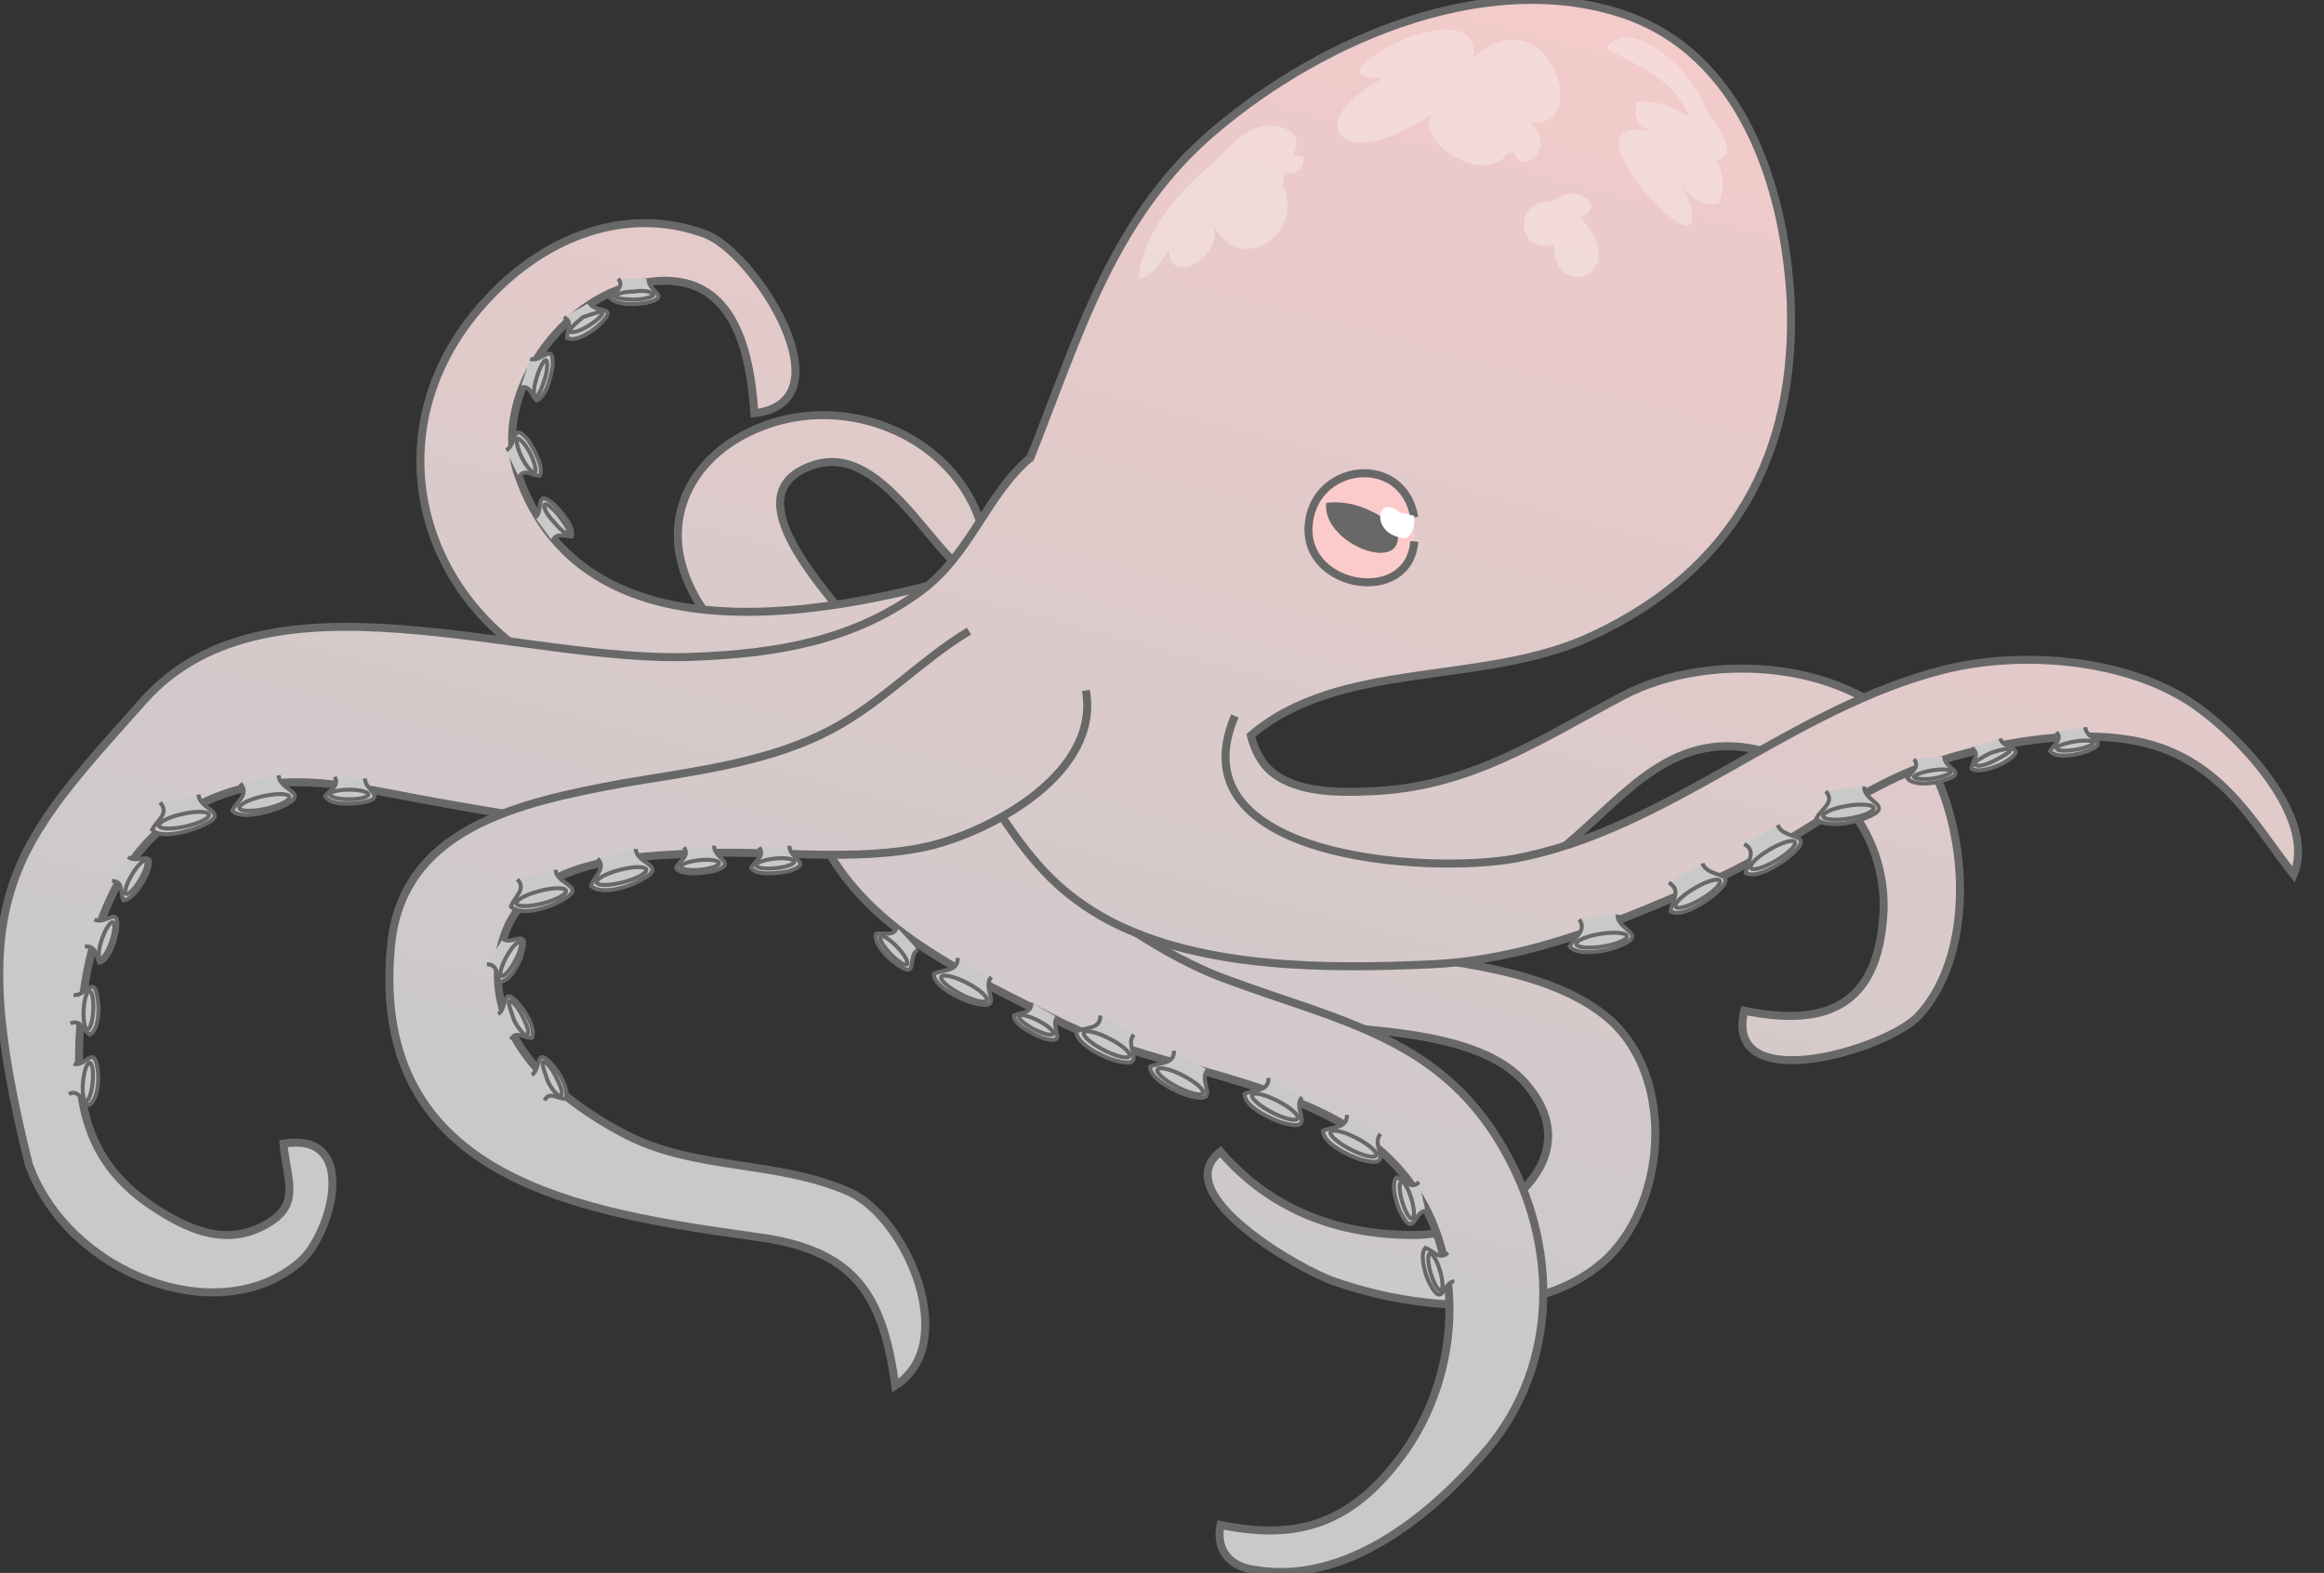<svg xmlns="http://www.w3.org/2000/svg" version="1.0" viewBox="0 0 145.1 98.2"><rect x="0" y="0" width="145.1" height="98.2" fill="#333333" stroke="none"/><switch><g><linearGradient id="a" x1="105.593" x2="80.459" y1="-13.104" y2="81.683" gradientUnits="userSpaceOnUse"><stop offset="0" stop-color="#facbca"/><stop offset="1" stop-color="#cac9ca"/></linearGradient><path fill="url(#a)" stroke="#686869" stroke-width=".5" d="M71 52.4c1.9 4.3 9.2 6.2 13.3 6.8 4.8.7 11.9 1 15.9 4.2 4.3 3.4 4 11.2.3 15-4.2 4.2-12.1 3.4-17.2 1.6-2.1-.7-10.5-5.5-7.1-8.1 3.1 3.6 7.3 5.2 12 5.2 4.5.1 11.4-4.4 7.1-9.4-3-3.6-10.8-3.3-14.9-3.9-6.3-.9-10.4-3.8-12.2-10.2-.2-.5-.3-1-.4-1.5"/><linearGradient id="b" x1="67.151" x2="42.018" y1="-23.295" y2="71.492" gradientUnits="userSpaceOnUse"><stop offset="0" stop-color="#facbca"/><stop offset="1" stop-color="#cac9ca"/></linearGradient><path fill="url(#b)" stroke="#686869" stroke-width=".5" d="M52.2 42.7c-3.8-1.1-7.6-2.3-9.3-6.5-1.7-4.1.5-7.9 4.5-9.5C54 24 62 28.6 61.6 35.8c-2.4 1.4-5.8-8.3-10.7-6.8-6.2 1.9 2.6 9.7 3.8 12-.6.4-1.1.6-1.8.6"/><linearGradient id="c" x1="114.22" x2="89.087" y1="-10.816" y2="83.969" gradientUnits="userSpaceOnUse"><stop offset="0" stop-color="#facbca"/><stop offset="1" stop-color="#cac9ca"/></linearGradient><path fill="url(#c)" stroke="#686869" stroke-width=".5" d="M79.6 41.3c-2.3 1-2 4.8-.6 6.5 1.5 1.7 4.4 1.7 6.5 1.6 6.2-.2 10.6-3.2 15.9-6 5.4-2.8 14.3-2.2 18.2 2.9 3.3 4.3 4 13 .2 17.1-1.9 2.1-12.2 5.2-10.9-.3 4.9 1 8.4-.1 8.7-6.2.2-5-3.5-9.4-8.4-10.2-5.4-.9-8.3 3.7-12.1 6.6-4.4 3.3-8.8 4.5-13.8 2.5-2.7-1.1-6.1-2.6-8.2-4.7-2.9-2.9-1.7-6.7-.9-10.3"/><linearGradient id="d" x1="59.592" x2="34.459" y1="-25.299" y2="69.488" gradientUnits="userSpaceOnUse"><stop offset="0" stop-color="#facbca"/><stop offset="1" stop-color="#cac9ca"/></linearGradient><path fill="url(#d)" stroke="#686869" stroke-width=".5" d="M63 35.1c-9 2.9-26.4 7.2-30.7-5.6-1.5-4.6 2.4-10.5 7.2-11.7 6-1.5 7.3 3.5 7.6 8 6-.7 0-10.1-3.1-11.2-4.9-1.8-9.9.2-13.4 3.9-7.9 8.2-4.5 20.2 5.8 24.2C40.6 44.3 56 46.4 59 42"/><linearGradient id="e" x1="95.136" x2="70.003" y1="-15.873" y2="78.911" gradientUnits="userSpaceOnUse"><stop offset="0" stop-color="#facbca"/><stop offset="1" stop-color="#cac9ca"/></linearGradient><path fill="url(#e)" stroke="#686869" stroke-width=".5" d="M67.8 43.2c-11.7 6 2.4 15.5 8.4 17.8 7.4 2.8 14 3.7 18 11.3 3.2 6 3 13.4-1.7 18.6C89.3 94.6 84 99 78.3 98c-1.5-.2-2.4-1.2-2.1-2.8 4.4.9 7.8.2 11-3.9 3.1-3.9 4.2-9.5 2.5-14.3-3.5-9.8-15.9-9.2-23.9-13.4-4.9-2.5-10.6-5-13.7-9.8-3.2-5.2 0-13.6 5.8-15.6"/><linearGradient id="f" x1="98.773" x2="73.639" y1="-14.912" y2="79.875" gradientUnits="userSpaceOnUse"><stop offset="0" stop-color="#facbca"/><stop offset="1" stop-color="#cac9ca"/></linearGradient><path fill="url(#f)" stroke="#686869" stroke-width=".5" d="M63.7 30.1c3.2-7.5 5.1-15.6 11.5-21.4C81.8 2.8 92.5-2.1 101.4.9c7.3 2.5 10 10.6 10.4 17.8.4 9.7-3.6 16.9-12.4 21-6.8 3.2-15.8 1.4-21.4 6.3"/><linearGradient id="g" x1="91.21" x2="66.075" y1="-16.922" y2="77.871" gradientUnits="userSpaceOnUse"><stop offset="0" stop-color="#facbca"/><stop offset="1" stop-color="#cac9ca"/></linearGradient><path fill="url(#g)" stroke="#686869" stroke-width=".5" d="M64.3 28.6c-2.7 2.3-3.7 6-6.8 8.3-4.2 3.1-9 3.9-14.1 4.1-10.8.5-26.6-6-34.4 2.7-8.2 9.2-11.4 12.2-7.2 29 2.5 6.9 11.9 10.4 16.9 6.1 2-1.7 3.8-8.2-1-7.4.2 2.4 1.3 4-1.6 5.3-2.3 1-4.5 0-6.6-1.4-4.5-3-4.9-7.2-4.4-12.3.4-4.3 2.1-9.5 6-12 5.1-3.3 9.9-2.1 15.2-1.1 9.9 1.8 22.2 3.9 31.5-.9 3.2-1.7 2.8-.9 4.9 2.2 1.9 2.8 3.6 4.7 6.6 6.3 5.8 3 13.6 3 20.1 2.7 6.3-.3 12-2.8 17.7-5.3 4.9-2.2 9-5.9 14-7.4 4.1-1.3 10.5-2.4 14.6-.5 3.6 1.6 5.3 4.8 7.5 7.6 1.5-3.5-3.3-8.6-6.2-10.6-4.2-2.9-10.8-3.4-15.6-2.2-9.6 2.4-17.2 10-26.8 11.8-5.5 1-21.3 0-17.5-8.9"/><linearGradient id="h" x1="66.18" x2="41.047" y1="-23.553" y2="71.234" gradientUnits="userSpaceOnUse"><stop offset="0" stop-color="#facbca"/><stop offset="1" stop-color="#cac9ca"/></linearGradient><path fill="url(#h)" stroke="#686869" stroke-width=".5" d="M60.5 39.4c-3.3 2-5.7 4.8-9.3 6.5-3.8 1.8-8.2 2.3-12.3 3-6.5 1.2-13.9 2.8-14.5 10.3-1.3 14.5 12 16.5 22.7 18 6.3.8 8 3.6 8.8 9.3 4.1-2.6.7-10.5-2.9-12.1-4.6-2-9.6-1.3-14-3.6-4.2-2.2-8.7-6-7.8-11.3 1-5.6 7.2-6 11.9-6.2 5-.3 10.3.6 15-.5 4-1 10.6-4.6 9.7-9.7"/><path fill="#FACBCA" stroke="#686869" stroke-width=".5" d="M88.3 32.3c-.7-4.1-6.4-3.4-6.6.6-.2 3.9 6.3 4.9 6.6.9"/><path fill="#686869" d="M86.8 32.6c-1.2-.8-2.5-1.4-4-1.2-.3 2.7 5.6 4.8 4.3 1.2"/><path fill="#FFF" d="M87.4 32c-1.5-1.3-1.9 1.5.4 1.6.5-.4.5-.8.5-1.4"/><path fill="#FFF" d="M106.5 6.8C106.1 5 102 .7 100.3 3c2.2 1.3 4.1 1.8 5.2 4.3-1-.6-2.1-1.1-3.3-.9-.3.9.1 1.5.9 1.8-6.7-1.4 5.7 11.3 1.8 3.1.4.9 1.3 1.6 2.4 1.4.4-.9.3-1.9-.1-2.7 1.4-.3.1-2.1-.5-2.9M94.5 9.5c.7 1.7 2.8-.6.9-1.9 4.2.8 1.3-8.2-3.4-4 .4-3.6-6.4-.8-7.2.9.7.6 1.9.4 2.3 0-1 .4-4.2 2.3-3.5 3.7.9 1.9 5.2-.5 6.1-1.3-2 1.5 2.9 4.9 4.4 2.7m2.8 3c1.4-1.3 3.5.2 1.8 1 3.3 3.6-1.7 5.3-1.7 1.7-2.2.5-2.5-2.4-.6-2.7m-16.2-1.8c.8.1 1.2-.2 1.2-1-.2 0-.5-.1-.7-.1.9-1.5-.8-2-1.9-1.8-1.2.2-2.2 1.5-3.1 2.3-2.1 1.8-4.4 4.3-4.6 7.2.9-.1 1.4-1.1 1.9-1.8-.1 2.3 3.3.6 2.8-1.5 1.6 3.2 5.7.5 4.3-2.5" opacity=".3"/><g fill="#CAC9CA" stroke="#686869" stroke-width=".25"><path d="M79.2 67.3c0 .9-.9.7-1.5 1 0 .8 1.7 1.6 2.4 1.8 2.2.6.5-.9 1.2-1.6"/><ellipse cx="79.6" cy="69.1" rx="1.6" ry=".4" transform="rotate(27.336 79.613 69.102)"/></g><g fill="#CAC9CA" stroke="#686869" stroke-width=".25"><path d="M59.8 59.8c0 .9-.9.7-1.5 1 0 .8 1.7 1.6 2.4 1.8 2.2.6.5-.9 1.2-1.6"/><ellipse cx="60.2" cy="61.7" rx="1.6" ry=".4" transform="rotate(27.31 60.157 61.687)"/></g><g fill="#CAC9CA" stroke="#686869" stroke-width=".25"><path d="M73.3 65.6c0 .9-.9.7-1.5 1 0 .8 1.7 1.6 2.4 1.8 2.2.6.5-.9 1.2-1.6"/><ellipse cx="73.7" cy="67.5" rx="1.6" ry=".4" transform="rotate(27.34 73.68 67.48)"/></g><g fill="#CAC9CA" stroke="#686869" stroke-width=".25"><path d="M68.7 63.4c0 .9-.9.7-1.5 1 0 .8 1.7 1.6 2.4 1.8 2.2.6.5-.9 1.2-1.6"/><ellipse cx="69.1" cy="65.2" rx="1.6" ry=".4" transform="rotate(27.336 69.097 65.188)"/></g><g fill="#CAC9CA" stroke="#686869" stroke-width=".25"><path d="M84.1 69.6c0 .9-.9.7-1.5 1 0 .8 1.7 1.6 2.4 1.8 2.2.6.5-.9 1.2-1.6"/><ellipse cx="84.5" cy="71.4" rx="1.6" ry=".4" transform="rotate(27.31 84.5 71.395)"/></g><g fill="#CAC9CA" stroke="#686869" stroke-width=".25"><path d="M64.4 62.6c0 .7-.7.6-1.1.8 0 .6 1.3 1.2 1.8 1.4 1.7.5.4-.7.9-1.3"/><ellipse cx="64.7" cy="64" rx="1.2" ry=".3" transform="rotate(27.336 64.723 63.975)"/></g><g fill="#CAC9CA" stroke="#686869" stroke-width=".25"><path d="M88.6 73.8c-.5.5-.9-.1-1.4-.3-.4.4 0 1.8.3 2.3.8 1.5.8-.2 1.5-.2"/><ellipse cx="87.8" cy="74.9" rx="1.2" ry=".3" transform="rotate(73.47 87.795 74.94)"/></g><g fill="#CAC9CA" stroke="#686869" stroke-width=".25"><path d="M90.4 78.2c-.5.5-.9-.1-1.4-.3-.4.4 0 1.8.3 2.3.8 1.5.8-.2 1.5-.2"/><ellipse cx="89.6" cy="79.4" rx="1.2" ry=".3" transform="rotate(73.5 89.602 79.418)"/></g><g fill="#CAC9CA" stroke="#686869" stroke-width=".25"><path d="M56 57.9c-.2.6-.8.3-1.3.4-.2.6.8 1.6 1.3 1.9 1.4 1 .6-.5 1.3-.9"/><ellipse cx="55.8" cy="59.3" rx="1.2" ry=".3" transform="rotate(46.438 55.766 59.318)"/></g><g fill="#CAC9CA" stroke="#686869" stroke-width=".25"><path d="M37.3 53.6c.6.6-.2 1.1-.4 1.7.6.6 2.3.1 3-.3 2-1-.2-1-.2-2"/><ellipse cx="38.8" cy="54.7" rx="1.6" ry=".4" transform="rotate(-14.55 38.77 54.678)"/></g><g fill="#CAC9CA" stroke="#686869" stroke-width=".25"><path d="M32.3 54.9c.6.6-.2 1.1-.4 1.7.6.6 2.3.1 3-.3 2-1-.2-1-.2-2"/><ellipse cx="33.8" cy="56" rx="1.6" ry=".4" transform="rotate(-14.55 33.836 56.037)"/></g><g fill="#CAC9CA" stroke="#686869" stroke-width=".25"><path d="M42.7 52.9c.4.6-.3.8-.5 1.3.4.5 1.7.3 2.3.2 1.7-.5 0-.8.1-1.6"/><ellipse cx="43.7" cy="54" rx="1.2" ry=".3" transform="rotate(-5.768 43.694 53.95)"/></g><g fill="#CAC9CA" stroke="#686869" stroke-width=".25"><path d="M47.4 52.9c.4.6-.3.8-.5 1.3.4.5 1.7.3 2.3.2 1.7-.5 0-.8.1-1.6"/><ellipse cx="48.4" cy="53.9" rx="1.2" ry=".3" transform="rotate(-5.79 48.427 53.91)"/></g><g fill="#CAC9CA" stroke="#686869" stroke-width=".25"><path d="M30.4 60.2c.7 0 .6.7.8 1.1.6 0 1.3-1.2 1.4-1.8.5-1.7-.7-.4-1.2-.9"/><ellipse cx="31.9" cy="59.9" rx="1.2" ry=".3" transform="rotate(-61.185 31.872 59.902)"/></g><g fill="#CAC9CA" stroke="#686869" stroke-width=".25"><path d="M31.9 64.9c.3-.6.8-.1 1.3-.1.3-.5-.4-1.7-.8-2.1-1.1-1.3-.7.3-1.3.6"/><path d="M31.8 62.5c.1-.1.5.3.8.9.3.6.5 1.1.3 1.2-.1.1-.5-.3-.8-.9-.2-.6-.4-1.1-.3-1.2z"/></g><g fill="#CAC9CA" stroke="#686869" stroke-width=".25"><path d="M34 68.7c.3-.6.8-.1 1.3-.1.3-.5-.4-1.7-.8-2.1-1.1-1.3-.7.3-1.3.6"/><path d="M33.9 66.3c.1-.1.5.3.8.9.3.6.5 1.1.3 1.2-.1.1-.5-.3-.8-.9-.2-.6-.4-1.1-.3-1.2z"/></g><g fill="#CAC9CA" stroke="#686869" stroke-width=".25"><path d="M38.6 17.4c.4.5-.2.8-.5 1.2.4.5 1.7.4 2.3.3 1.6-.4 0-.7.1-1.5"/><path d="M40.8 18.4c0 .1-.5.3-1.2.3s-1.2-.1-1.2-.2.5-.3 1.2-.3c.6-.1 1.1 0 1.2.2z"/></g><g fill="#CAC9CA" stroke="#686869" stroke-width=".25"><path d="M35.2 19.8c.6.3.2.8.2 1.3.6.3 1.7-.5 2.1-.9 1.2-1.2-.4-.6-.7-1.3"/><path d="M37.6 19.5c.1.1-.3.5-.8.8-.6.4-1.1.5-1.2.4-.1-.1.3-.5.8-.9.6-.2 1.1-.4 1.2-.3z"/></g><g fill="#CAC9CA" stroke="#686869" stroke-width=".25"><path d="M32.5 24.2c.6-.2.7.5 1 .8.6-.2.9-1.5 1-2.1.1-1.7-.7-.2-1.4-.5"/><path d="M34.1 22.5c.1 0 .1.6-.1 1.2s-.4 1.1-.6 1.1c-.1 0-.1-.6.1-1.2.2-.7.5-1.2.6-1.1z"/></g><g fill="#CAC9CA" stroke="#686869" stroke-width=".25"><path d="M32.4 29.8c.3-.6.8-.1 1.3-.1.3-.5-.4-1.7-.7-2.2-1.1-1.3-.7.3-1.4.6"/><path d="M32.3 27.4c.1-.1.5.3.8.9.3.6.4 1.1.3 1.2-.1.1-.5-.3-.8-.9-.3-.6-.4-1.1-.3-1.2z"/></g><g fill="#CAC9CA" stroke="#686869" stroke-width=".25"><path d="M34.5 33.8c.2-.6.8-.3 1.2-.3.2-.6-.7-1.6-1.1-2-1.3-1.1-.6.5-1.2.8"/><path d="M34 31.5c.1-.1.5.2.9.7.4.5.7 1 .6 1.1-.1.1-.5-.2-.9-.7-.5-.5-.7-1-.6-1.1z"/></g><g fill="#CAC9CA" stroke="#686869" stroke-width=".25"><path d="M128.4 45.7c.4.5-.2.8-.4 1.2.4.5 1.8.2 2.3 0 1.6-.6-.1-.7-.1-1.5"/><path d="M130.7 46.4c0 .1-.5.3-1.1.4-.6.1-1.2.1-1.2-.1 0-.1.5-.3 1.1-.4.6-.1 1.2-.1 1.2.1z"/></g><g fill="#CAC9CA" stroke="#686869" stroke-width=".25"><path d="M123.1 46.7c.6.4 0 .8 0 1.3.5.3 1.8-.2 2.2-.5 1.4-.9-.3-.7-.4-1.4"/><path d="M125.5 46.8c.1.1-.4.4-1 .7-.6.3-1.1.4-1.2.2-.1-.1.4-.4 1-.7.6-.2 1.1-.3 1.2-.2z"/></g><g fill="#CAC9CA" stroke="#686869" stroke-width=".25"><path d="M119.5 47.4c.4.5-.2.8-.4 1.2.4.5 1.8.3 2.3.1 1.6-.5-.1-.7 0-1.5"/><path d="M121.8 48.2c0 .1-.5.3-1.1.4-.7.1-1.2 0-1.2-.1s.5-.3 1.1-.4c.6-.1 1.2-.1 1.2.1z"/></g><g fill="#CAC9CA" stroke="#686869" stroke-width=".25"><path d="M114 49.4c.6.7-.3 1.1-.6 1.7.5.6 2.3.3 3 0 2.1-.8-.1-1 0-2"/><ellipse cx="115.4" cy="50.7" rx="1.6" ry=".4" transform="rotate(-9.284 115.405 50.67)"/></g><g fill="#CAC9CA" stroke="#686869" stroke-width=".25"><path d="M108.9 52.7c.8.4.2 1.1.1 1.8.7.4 2.2-.6 2.8-1.1 1.7-1.5-.5-.9-.8-1.9"/><ellipse cx="110.7" cy="53.4" rx="1.6" ry=".4" transform="rotate(-30.447 110.66 53.406)"/></g><g fill="#CAC9CA" stroke="#686869" stroke-width=".25"><path d="M104.2 55.1c.8.5.2 1.1.1 1.8.7.4 2.2-.6 2.8-1.1 1.7-1.5-.5-.9-.8-1.9"/><ellipse cx="106" cy="55.8" rx="1.6" ry=".4" transform="rotate(-30.416 105.998 55.803)"/></g><g fill="#CAC9CA" stroke="#686869" stroke-width=".25"><path d="M98.6 57.4c.5.7-.3 1.1-.6 1.7.5.6 2.3.3 3 0 2.1-.8-.1-1 0-2"/><ellipse cx="100" cy="58.7" rx="1.6" ry=".4" transform="rotate(-8.974 99.975 58.706)"/></g><g fill="#CAC9CA" stroke="#686869" stroke-width=".25"><path d="M15 48.9c.6.7-.2 1.1-.5 1.7.5.6 2.3.1 3-.2 2.1-.9-.1-1-.1-2"/><ellipse cx="16.5" cy="50.1" rx="1.6" ry=".4" transform="rotate(-12.538 16.494 50.055)"/></g><g fill="#CAC9CA" stroke="#686869" stroke-width=".25"><path d="M10 50.1c.6.7-.2 1.1-.5 1.7.5.6 2.3.1 3-.2 2.1-.9-.1-1-.1-2"/><ellipse cx="11.5" cy="51.2" rx="1.6" ry=".4" transform="rotate(-12.54 11.522 51.26)"/></g><g fill="#CAC9CA" stroke="#686869" stroke-width=".25"><path d="M7 55c.7 0 .5.7.7 1.2.6 0 1.3-1.2 1.5-1.7.6-1.6-.6-.5-1.2-1"/><ellipse cx="8.5" cy="54.8" rx="1.2" ry=".3" transform="rotate(-59.17 8.47 54.8)"/></g><g fill="#CAC9CA" stroke="#686869" stroke-width=".25"><path d="M20.9 48.5c.3.6-.3.8-.6 1.2.3.6 1.7.5 2.3.4 1.7-.3.1-.8.2-1.5"/><ellipse cx="21.8" cy="49.6" rx="1.2" ry=".3"/></g><g fill="#CAC9CA" stroke="#686869" stroke-width=".25"><path d="M5.3 59.1c.7-.1.7.6.9 1 .6-.1 1-1.4 1.1-2 .2-1.7-.7-.3-1.4-.7"/><ellipse cx="6.6" cy="58.7" rx="1.2" ry=".3" transform="rotate(-70.713 6.633 58.667)"/></g><g fill="#CAC9CA" stroke="#686869" stroke-width=".25"><path d="M4.4 63.9c.6-.3.8.4 1.2.7.6-.3.6-1.7.5-2.2-.2-1.7-.8-.1-1.5-.3"/><ellipse cx="5.5" cy="63" rx="1.2" ry=".3" transform="rotate(-87.01 5.548 63.024) scale(1)"/></g><g fill="#CAC9CA" stroke="#686869" stroke-width=".25"><path d="M4.3 68.3c.6-.3.8.4 1.2.7.6-.2.7-1.6.6-2.2-.2-1.7-.8-.1-1.5-.4"/><ellipse cx="5.5" cy="67.5" rx="1.2" ry=".3" transform="rotate(-84.418 5.516 67.53) scale(1)"/></g></g></switch></svg>
